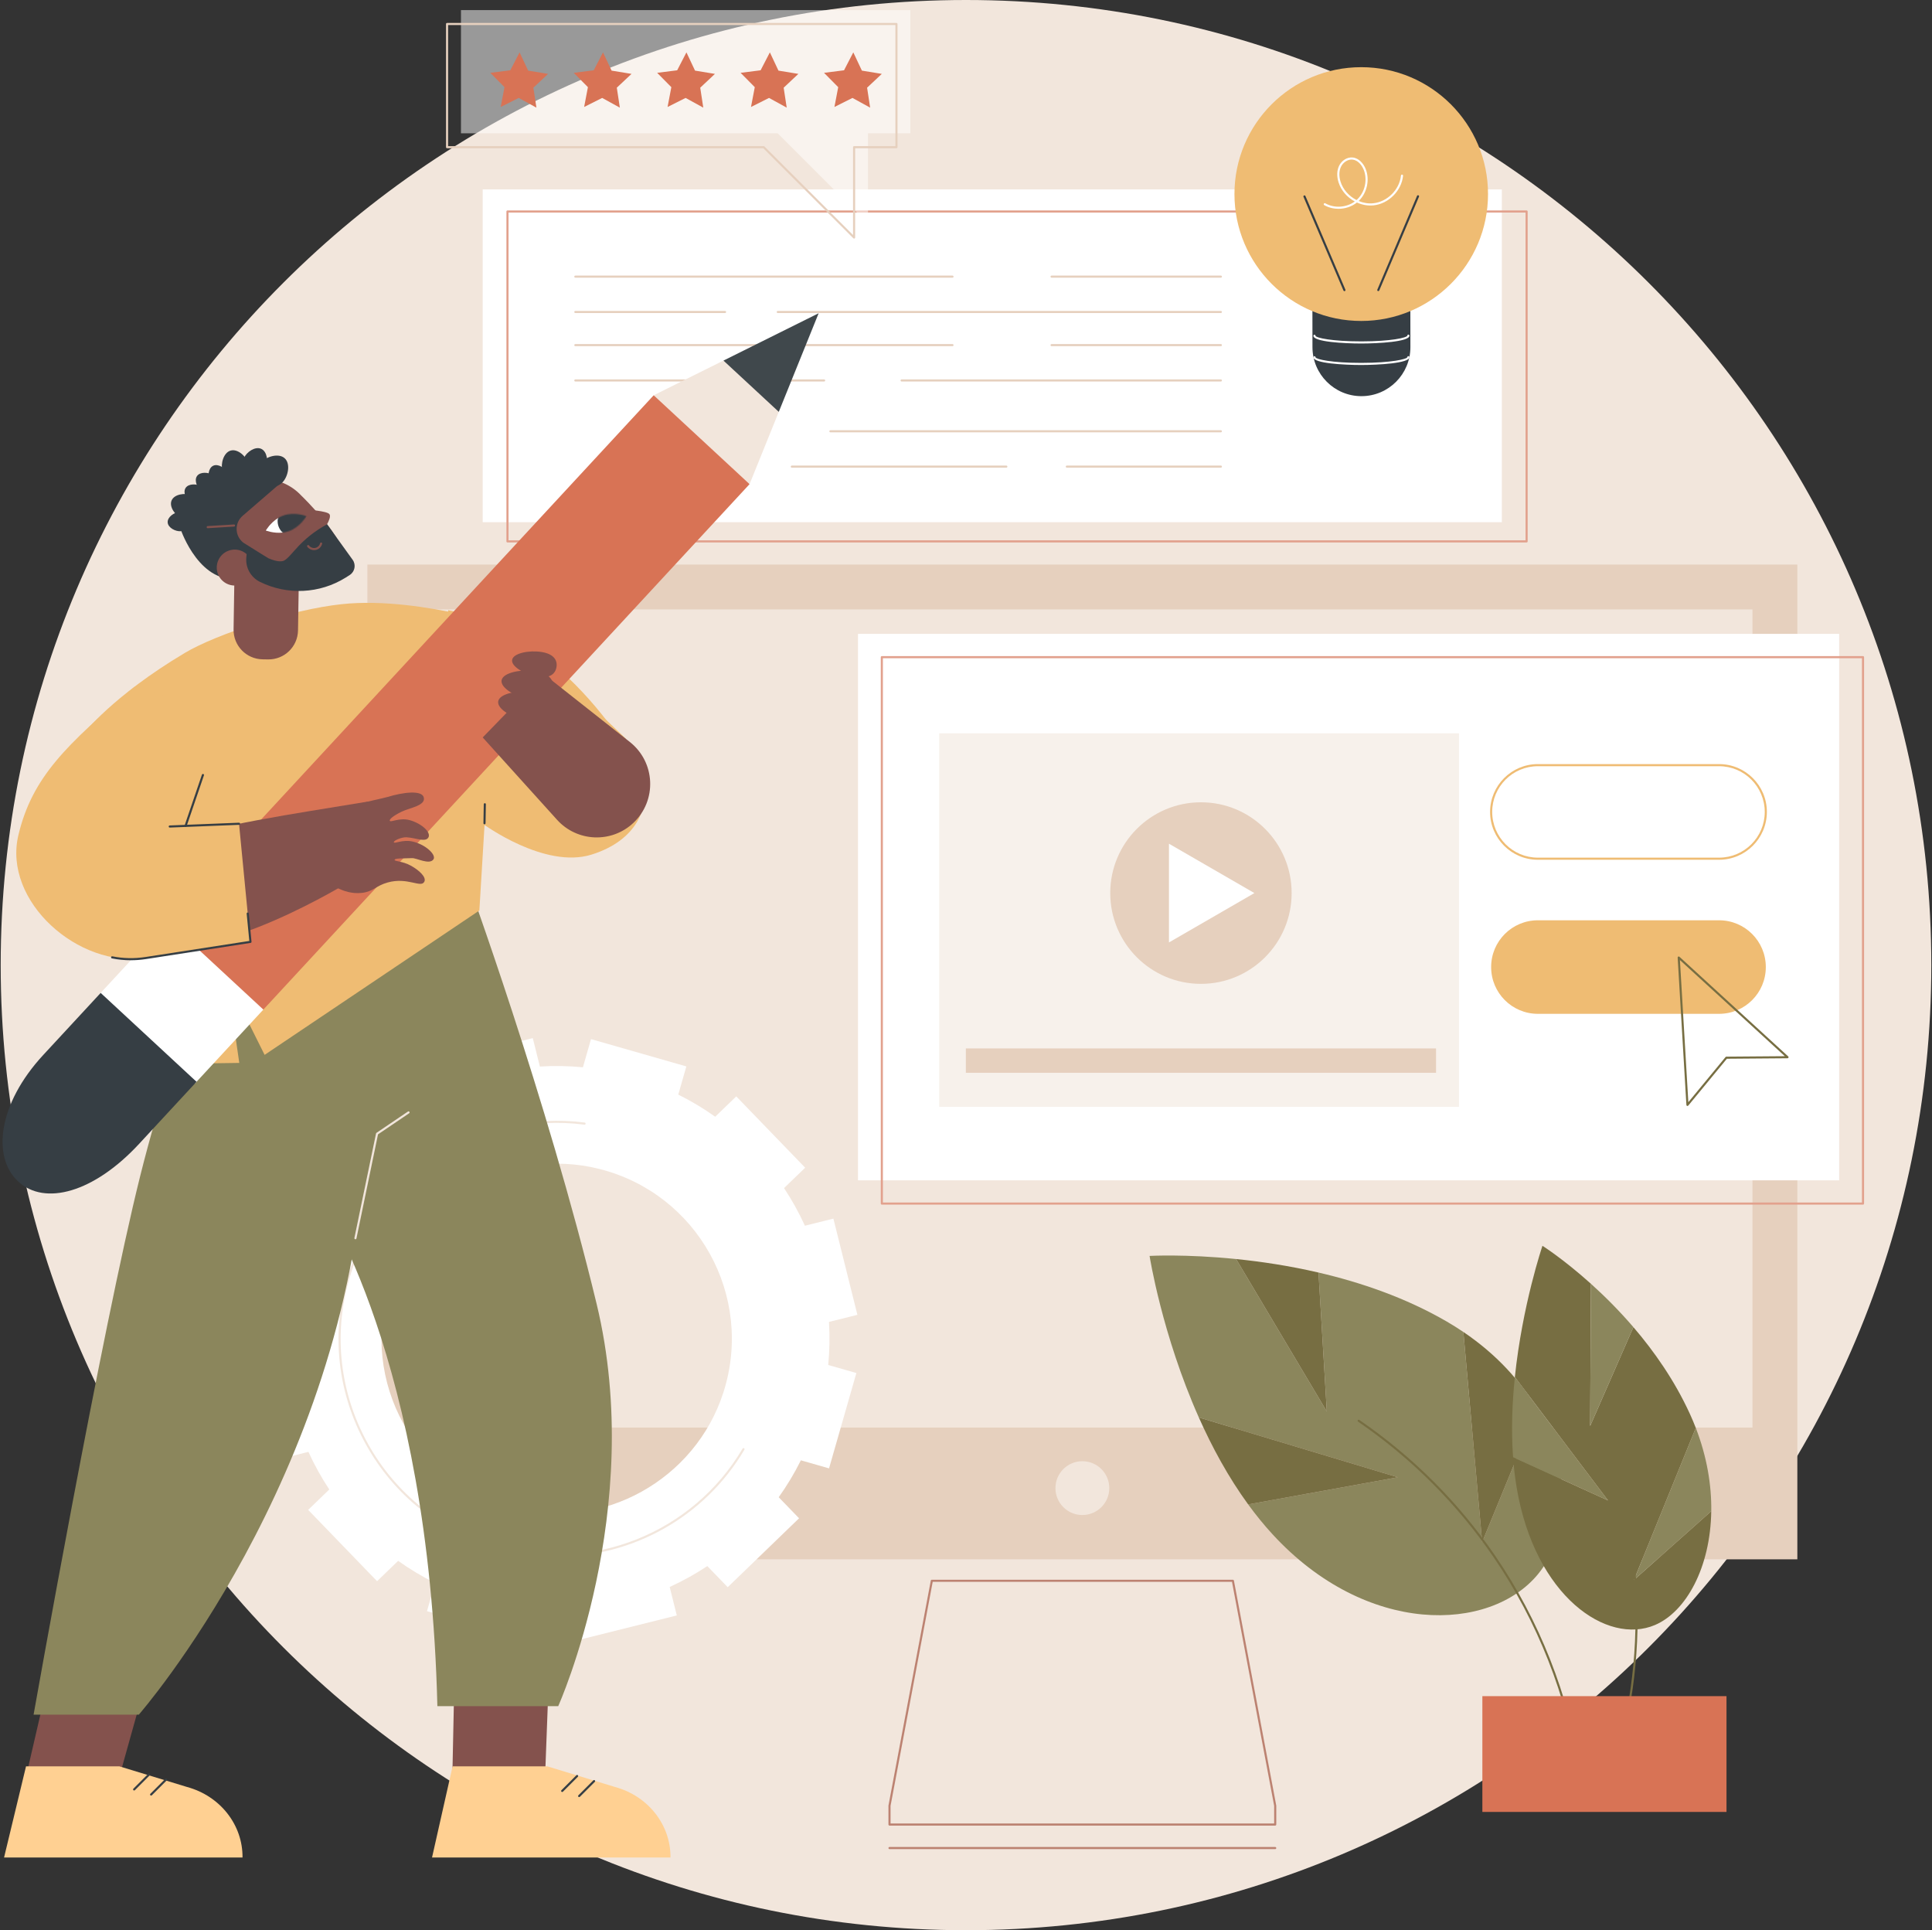 <svg width="1832" height="1830" viewBox="0 0 1832 1830" fill="none" xmlns="http://www.w3.org/2000/svg">
<rect x="0" y="0" width="1832" height="1830" fill="#333333" stroke="none"/>
<path d="M916 1830C1421.53 1830 1831.34 1420.34 1831.34 915C1831.34 409.659 1421.53 0 916 0C410.471 0 0.659 409.659 0.659 915C0.659 1420.34 410.471 1830 916 1830Z" fill="#F2E6DC"/>
<path d="M348.361 1478.36L1704.31 1478.36L1704.31 535.262L348.361 535.262L348.361 1478.36Z" fill="#E6D0BE"/>
<path d="M1661.76 1353.45L1661.76 577.788L390.903 577.788L390.903 1353.45L1661.76 1353.45Z" fill="#F2E6DC"/>
<path d="M1026.41 1436.37C1040.5 1436.34 1051.9 1424.88 1051.87 1410.79C1051.83 1396.7 1040.37 1385.31 1026.28 1385.35C1012.18 1385.38 1000.78 1396.84 1000.82 1410.93C1000.85 1425.02 1012.31 1436.41 1026.41 1436.37Z" fill="#F2E6DC"/>
<path d="M1209.21 1730.81H843.458C842.905 1730.81 842.458 1730.37 842.458 1729.81V1711.98C842.458 1711.92 842.464 1711.86 842.476 1711.8L882.62 1498.54C882.709 1498.07 883.122 1497.73 883.602 1497.73H1169.06C1169.54 1497.73 1169.96 1498.07 1170.05 1498.54L1210.19 1711.8C1210.2 1711.86 1210.21 1711.92 1210.21 1711.98V1729.81C1210.21 1730.37 1209.76 1730.81 1209.21 1730.81ZM844.458 1728.81H1208.21V1712.07L1168.23 1499.72H884.43L844.457 1712.07L844.458 1728.81Z" fill="#BC8271"/>
<path d="M1209.21 1753.11H843.458C842.905 1753.11 842.458 1752.66 842.458 1752.11C842.458 1751.56 842.905 1751.11 843.458 1751.11H1209.21C1209.76 1751.11 1210.21 1751.56 1210.21 1752.11C1210.21 1752.66 1209.76 1753.11 1209.21 1753.11Z" fill="#BC8271"/>
<path d="M812.055 1301.75L785.34 1294.1C786.681 1280.4 786.9 1266.76 786.069 1253.3L813.016 1246.57L790.257 1155.35L763.249 1162.09C757.599 1149.7 750.984 1137.77 743.466 1126.42L763.488 1107.08L698.149 1039.47L678.172 1058.76C667.188 1050.93 655.502 1043.89 643.165 1037.77L650.824 1011.06L560.411 985.175L552.752 1011.88C539.043 1010.55 525.401 1010.33 511.929 1011.17L505.209 984.231L413.949 1007.01L420.684 1034C408.291 1039.66 396.358 1046.27 385 1053.79L365.663 1033.78L298.008 1099.12L317.302 1119.08C309.46 1130.07 302.417 1141.75 296.292 1154.08L269.577 1146.44H269.576L243.656 1236.82L270.371 1244.47C269.03 1258.18 268.811 1271.82 269.642 1285.28L242.695 1292.01L265.453 1383.23L292.461 1376.49C298.111 1388.88 304.726 1400.81 312.243 1412.16L292.221 1431.49L357.561 1499.11L377.538 1479.81C388.522 1487.65 400.208 1494.69 412.545 1500.81L404.886 1527.52L495.299 1553.4L502.958 1526.69C516.666 1528.03 530.309 1528.25 543.78 1527.41L550.5 1554.35L641.76 1531.57L635.025 1504.57C647.418 1498.92 659.351 1492.31 670.709 1484.79L690.046 1504.8L757.7 1439.46L738.407 1419.5C746.249 1408.51 753.291 1396.83 759.417 1384.49L786.132 1392.14L812.055 1301.75ZM685.931 1320.2C659.297 1403.01 571.693 1451.58 487.333 1430.32C394.18 1406.83 340.368 1309.82 369.778 1218.38C396.412 1135.57 484.016 1086.99 568.376 1108.26C661.531 1131.74 715.342 1228.76 685.931 1320.2Z" fill="white"/>
<path d="M527.866 1475.99C508.934 1475.99 489.779 1473.39 470.878 1467.98C417.793 1452.78 373.812 1417.82 347.036 1369.55C320.26 1321.27 313.895 1265.46 329.115 1212.38C342.842 1164.52 373.371 1123.22 415.078 1096.09C456.37 1069.24 505.862 1057.95 554.435 1064.29C554.982 1064.36 555.369 1064.86 555.296 1065.41C555.225 1065.96 554.728 1066.35 554.175 1066.27C454.676 1053.28 358.739 1116.33 331.036 1212.93C315.965 1265.49 322.268 1320.77 348.784 1368.58C375.301 1416.38 418.856 1451 471.427 1466.05C561.101 1491.73 656.799 1453.63 704.151 1373.42C704.432 1372.94 705.046 1372.78 705.521 1373.06C705.997 1373.34 706.154 1373.96 705.874 1374.43C668.041 1438.53 599.63 1475.99 527.866 1475.99Z" fill="#F2E6DC"/>
<path d="M1183.57 1426.32L1325.43 1400.58L1136.78 1343.86C1101.72 1265.1 1090.08 1190.72 1090.08 1190.72C1090.08 1190.72 1123.78 1188.79 1172.13 1193.67L1258.15 1338.23L1250.26 1206.48C1290.27 1215.78 1332.87 1230.3 1371.86 1252.92C1377.34 1256.1 1382.6 1259.41 1387.64 1262.82L1405.45 1462.06L1457.31 1335.82C1490.7 1393.34 1488.24 1456 1458.5 1492.31C1412.87 1548 1295.61 1551.39 1206.64 1454.6C1198.42 1445.66 1190.75 1436.18 1183.57 1426.32Z" fill="#8B865C"/>
<path d="M1172.13 1193.67C1195.47 1196.03 1222.22 1199.97 1250.26 1206.48L1258.14 1338.23L1172.13 1193.67Z" fill="#776E42"/>
<path d="M1387.64 1262.81C1419.01 1284.02 1441.95 1309.37 1457.31 1335.82L1405.45 1462.06L1387.64 1262.81Z" fill="#776E42"/>
<path d="M1183.57 1426.32C1164.66 1400.37 1149.24 1371.84 1136.78 1343.86L1325.43 1400.58L1183.57 1426.32Z" fill="#776E42"/>
<path d="M1498.1 1682.27C1497.62 1682.27 1497.19 1681.92 1497.11 1681.42C1485.81 1607.92 1457.81 1536.93 1416.15 1476.14C1381.65 1425.78 1338.47 1382.62 1287.8 1347.83C1287.35 1347.52 1287.23 1346.9 1287.54 1346.44C1287.86 1345.99 1288.48 1345.87 1288.94 1346.19C1339.8 1381.11 1383.16 1424.45 1417.8 1475.01C1459.63 1536.05 1487.74 1607.32 1499.09 1681.12C1499.17 1681.67 1498.8 1682.18 1498.25 1682.26C1498.2 1682.27 1498.15 1682.27 1498.1 1682.27Z" fill="#776E42"/>
<path d="M1434.75 1381.54L1524.83 1422.59L1436.45 1305.57C1443.59 1237 1462.62 1181.12 1462.62 1181.12C1462.62 1181.12 1482.58 1193.75 1508.57 1217.12L1507.86 1351.94L1548.86 1258.25C1568.54 1281.19 1587.91 1308.79 1602.41 1340.46C1604.45 1344.91 1606.32 1349.36 1608.03 1353.78L1549.4 1497.91L1622.68 1432.73C1621.93 1486.03 1598.88 1528.03 1569.31 1540.64C1523.96 1559.98 1455.67 1513.76 1438.18 1410.49C1436.57 1400.96 1435.45 1391.27 1434.75 1381.54Z" fill="#776E42"/>
<path d="M1508.57 1217.12C1521.11 1228.4 1535.06 1242.18 1548.86 1258.25L1507.86 1351.94L1508.57 1217.12Z" fill="#8B865C"/>
<path d="M1608.03 1353.78C1618.66 1381.32 1623.03 1408.22 1622.69 1432.73L1549.4 1497.91L1608.03 1353.78Z" fill="#8B865C"/>
<path d="M1434.75 1381.54C1432.89 1355.9 1433.92 1329.93 1436.45 1305.57L1524.83 1422.59L1434.75 1381.54Z" fill="#8B865C"/>
<path d="M1526.7 1687.73C1526.6 1687.73 1526.49 1687.71 1526.38 1687.68C1525.86 1687.5 1525.58 1686.93 1525.76 1686.4C1544.68 1631.28 1553.17 1570.98 1550.33 1512.01C1547.98 1463.17 1538.17 1415.67 1521.19 1370.83C1521 1370.32 1521.25 1369.74 1521.77 1369.55C1522.29 1369.35 1522.87 1369.61 1523.06 1370.13C1540.12 1415.16 1549.96 1462.86 1552.33 1511.91C1555.18 1571.13 1546.65 1631.69 1527.65 1687.06C1527.51 1687.47 1527.12 1687.73 1526.7 1687.73Z" fill="#776E42"/>
<path d="M1405.64 1717.86H1637.14V1608.09H1405.64V1717.86Z" fill="#D87355"/>
<path d="M1424.1 179.581H457.715V495.091H1424.1V179.581Z" fill="white"/>
<path d="M1447.59 514.294H481.202C480.65 514.294 480.202 513.846 480.202 513.294V200.524C480.202 199.972 480.65 199.524 481.202 199.524H1447.59C1448.14 199.524 1448.59 199.972 1448.59 200.524V513.294C1448.59 513.847 1448.14 514.294 1447.59 514.294ZM482.202 512.294H1446.59V201.524H482.202V512.294Z" fill="#E2A18D"/>
<path d="M1157.68 263.282H997.149C996.596 263.282 996.149 262.834 996.149 262.282C996.149 261.73 996.596 261.282 997.149 261.282H1157.68C1158.24 261.282 1158.68 261.73 1158.68 262.282C1158.68 262.834 1158.24 263.282 1157.68 263.282Z" fill="#E6D0BE"/>
<path d="M903.198 263.282H545.558C545.005 263.282 544.558 262.834 544.558 262.282C544.558 261.73 545.005 261.282 545.558 261.282H903.199C903.752 261.282 904.199 261.73 904.199 262.282C904.199 262.834 903.751 263.282 903.198 263.282Z" fill="#E6D0BE"/>
<path d="M1157.68 296.792H737.499C736.946 296.792 736.499 296.344 736.499 295.792C736.499 295.24 736.946 294.792 737.499 294.792H1157.68C1158.24 294.792 1158.68 295.24 1158.68 295.792C1158.68 296.345 1158.24 296.792 1157.68 296.792Z" fill="#E6D0BE"/>
<path d="M687.526 296.792H545.558C545.005 296.792 544.558 296.344 544.558 295.792C544.558 295.24 545.005 294.792 545.558 294.792H687.527C688.08 294.792 688.527 295.24 688.527 295.792C688.526 296.345 688.079 296.792 687.526 296.792Z" fill="#E6D0BE"/>
<path d="M1157.68 328.208H997.149C996.596 328.208 996.149 327.76 996.149 327.208C996.149 326.656 996.596 326.208 997.149 326.208H1157.68C1158.24 326.208 1158.68 326.656 1158.68 327.208C1158.68 327.76 1158.24 328.208 1157.68 328.208Z" fill="#E6D0BE"/>
<path d="M903.198 328.208H545.558C545.005 328.208 544.558 327.76 544.558 327.208C544.558 326.656 545.005 326.208 545.558 326.208H903.199C903.752 326.208 904.199 326.656 904.199 327.208C904.198 327.76 903.751 328.208 903.198 328.208Z" fill="#E6D0BE"/>
<path d="M1157.68 361.718H854.938C854.385 361.718 853.938 361.27 853.938 360.718C853.938 360.166 854.385 359.718 854.938 359.718H1157.68C1158.24 359.718 1158.68 360.166 1158.68 360.718C1158.68 361.27 1158.24 361.718 1157.68 361.718Z" fill="#E6D0BE"/>
<path d="M781.478 361.718H545.558C545.005 361.718 544.558 361.27 544.558 360.718C544.558 360.166 545.005 359.718 545.558 359.718H781.478C782.031 359.718 782.478 360.166 782.478 360.718C782.478 361.27 782.03 361.718 781.478 361.718Z" fill="#E6D0BE"/>
<path d="M1157.68 409.889H787.424C786.871 409.889 786.424 409.441 786.424 408.889C786.424 408.337 786.871 407.889 787.424 407.889H1157.68C1158.24 407.889 1158.68 408.337 1158.68 408.889C1158.68 409.441 1158.24 409.889 1157.68 409.889Z" fill="#E6D0BE"/>
<path d="M1157.68 443.398H1011.62C1011.07 443.398 1010.62 442.95 1010.62 442.398C1010.62 441.846 1011.07 441.398 1011.62 441.398H1157.68C1158.24 441.398 1158.68 441.846 1158.68 442.398C1158.68 442.951 1158.24 443.398 1157.68 443.398Z" fill="#E6D0BE"/>
<path d="M954.26 443.398H750.836C750.283 443.398 749.836 442.95 749.836 442.398C749.836 441.846 750.283 441.398 750.836 441.398H954.26C954.813 441.398 955.26 441.846 955.26 442.398C955.26 442.951 954.813 443.398 954.26 443.398Z" fill="#E6D0BE"/>
<path d="M1244.47 282.72L1244.53 329.187C1244.57 354.851 1265.38 375.628 1291.03 375.595C1316.67 375.562 1337.43 354.73 1337.4 329.067L1337.34 282.599L1244.47 282.72Z" fill="#363E44"/>
<path d="M1290.78 304.302C1357.17 304.302 1411 250.439 1411 183.995C1411 117.551 1357.17 63.688 1290.78 63.688C1224.38 63.688 1170.56 117.551 1170.56 183.995C1170.56 250.439 1224.38 304.302 1290.78 304.302Z" fill="#EFBC73"/>
<path d="M1290.67 346.041C1274.85 346.041 1245.46 344.522 1245.45 338.735C1245.45 338.183 1245.9 337.734 1246.45 337.733C1247 337.733 1247.45 338.18 1247.45 338.731C1247.91 340.639 1262.7 344.04 1290.54 344.041C1290.69 344.041 1290.84 344.041 1290.99 344.041C1319.12 344.004 1334.05 340.538 1334.51 338.607C1334.51 338.055 1334.95 337.612 1335.5 337.611C1335.51 337.611 1335.51 337.611 1335.51 337.611C1336.06 337.611 1336.5 338.063 1336.51 338.615C1336.51 344.441 1306.73 346.019 1290.99 346.04C1290.89 346.041 1290.78 346.041 1290.67 346.041Z" fill="white"/>
<path d="M1290.65 325.671C1274.82 325.671 1245.43 324.152 1245.43 318.365C1245.43 317.813 1245.87 317.365 1246.43 317.364C1246.98 317.364 1247.43 317.811 1247.43 318.363C1247.88 320.281 1262.83 323.671 1290.96 323.672C1319.1 323.636 1334.03 320.169 1334.48 318.239C1334.48 317.686 1334.93 317.244 1335.48 317.243C1335.48 317.243 1335.48 317.243 1335.48 317.243C1336.03 317.243 1336.48 317.695 1336.48 318.247C1336.49 324.073 1306.71 325.651 1290.96 325.671C1290.86 325.671 1290.75 325.671 1290.65 325.671Z" fill="white"/>
<path d="M1274.84 276.042C1274.45 276.042 1274.08 275.814 1273.92 275.434L1236.03 186.637C1235.81 186.129 1236.05 185.541 1236.55 185.324C1237.06 185.108 1237.65 185.342 1237.87 185.851L1275.76 274.648C1275.98 275.156 1275.74 275.744 1275.23 275.961C1275.11 276.017 1274.97 276.042 1274.84 276.042Z" fill="#363E44"/>
<path d="M1306.95 276C1306.82 276 1306.69 275.974 1306.56 275.92C1306.05 275.704 1305.82 275.117 1306.03 274.609L1343.7 185.714C1343.91 185.204 1344.5 184.97 1345.01 185.183C1345.52 185.399 1345.75 185.986 1345.54 186.494L1307.87 275.388C1307.71 275.771 1307.34 276 1306.95 276Z" fill="#363E44"/>
<path d="M1269.18 197.961C1264.49 197.961 1259.8 196.827 1255.71 194.498C1255.24 194.225 1255.07 193.614 1255.34 193.134C1255.61 192.653 1256.22 192.486 1256.7 192.759C1265.3 197.656 1276.74 196.858 1284.68 191.016C1277.5 187.16 1271.71 180.676 1269.26 172.854C1267.5 167.239 1267.65 161.751 1269.68 157.4C1272.14 152.131 1277.47 148.808 1282.66 149.321C1288.69 149.916 1292.93 155.204 1294.89 159.954C1299.11 170.216 1296.35 182.92 1288.33 190.559C1292.68 192.381 1297.44 193.197 1302.17 192.716C1315.54 191.362 1327.08 179.827 1328.45 166.454C1328.51 165.905 1329.01 165.505 1329.55 165.561C1330.1 165.617 1330.5 166.108 1330.44 166.658C1328.98 180.94 1316.65 193.26 1302.37 194.706C1296.99 195.25 1291.57 194.226 1286.68 192.003C1281.76 195.929 1275.46 197.961 1269.18 197.961ZM1281.63 151.272C1277.6 151.272 1273.43 154.092 1271.49 158.247C1269.67 162.144 1269.56 167.12 1271.17 172.256C1273.55 179.852 1279.3 186.101 1286.36 189.654C1294.25 182.639 1297.06 170.485 1293.04 160.717C1291.3 156.503 1287.61 151.82 1282.47 151.312C1282.19 151.286 1281.91 151.272 1281.63 151.272Z" fill="white"/>
<path d="M107.971 1703.12L20.653 1701.81L46.67 1589.27L135.652 1604.09L107.971 1703.12Z" fill="#84524D"/>
<path d="M229.968 1761.07H3.854L24.674 1674.66H113.257L177.314 1694.19C208.708 1702.69 230.257 1730.06 229.968 1761.07Z" fill="#FFD092"/>
<path d="M127.206 1697.53C126.95 1697.53 126.694 1697.43 126.499 1697.24C126.108 1696.85 126.108 1696.21 126.499 1695.82L140.653 1681.67C141.044 1681.28 141.676 1681.28 142.067 1681.67C142.458 1682.06 142.458 1682.7 142.067 1683.09L127.913 1697.24C127.718 1697.43 127.462 1697.53 127.206 1697.53Z" fill="#363E44"/>
<path d="M143.298 1702.35C143.042 1702.35 142.786 1702.26 142.591 1702.06C142.2 1701.67 142.2 1701.04 142.591 1700.65L156.746 1686.5C157.137 1686.11 157.769 1686.11 158.16 1686.5C158.551 1686.89 158.551 1687.52 158.16 1687.91L144.005 1702.06C143.809 1702.26 143.554 1702.35 143.298 1702.35Z" fill="#363E44"/>
<path d="M515.534 1719.96L428.217 1718.65L430.914 1589.27L519.896 1604.09L515.534 1719.96Z" fill="#84524D"/>
<path d="M635.783 1761.07H409.67L429.142 1674.66H519.073L583.13 1694.19C614.523 1702.69 636.073 1730.06 635.783 1761.07Z" fill="#FFD092"/>
<path d="M533.083 1698.96C532.827 1698.96 532.571 1698.86 532.376 1698.67C531.985 1698.28 531.985 1697.65 532.376 1697.26L546.531 1683.11C546.922 1682.71 547.554 1682.71 547.945 1683.11C548.336 1683.5 548.336 1684.13 547.945 1684.52L533.79 1698.67C533.595 1698.87 533.339 1698.96 533.083 1698.96Z" fill="#363E44"/>
<path d="M549.176 1703.79C548.92 1703.79 548.664 1703.69 548.469 1703.5C548.078 1703.1 548.078 1702.47 548.469 1702.08L562.624 1687.93C563.015 1687.54 563.647 1687.54 564.038 1687.93C564.429 1688.32 564.429 1688.96 564.038 1689.35L549.883 1703.5C549.688 1703.69 549.432 1703.79 549.176 1703.79Z" fill="#363E44"/>
<path d="M223.288 849.373C223.288 849.373 169.359 969.32 132.957 1114.87C96.555 1260.43 31.84 1625.66 31.84 1625.66H131.608C131.608 1625.66 328.448 1400.59 345.975 1091.96L406.645 848.024L223.288 849.373Z" fill="#8B865C"/>
<path d="M304.181 1137.78C304.181 1137.78 406.646 1286.03 414.735 1617.57H529.334C529.334 1617.57 612.924 1431.59 565.736 1236.17C518.548 1040.75 441.7 830.505 441.7 830.505H319.011L304.181 1137.78Z" fill="#8B865C"/>
<path d="M337.032 1174.92C336.965 1174.92 336.896 1174.92 336.828 1174.9C336.288 1174.79 335.94 1174.26 336.052 1173.72L356.569 1074.66C356.622 1074.4 356.772 1074.18 356.988 1074.03L386.84 1053.83C387.3 1053.52 387.92 1053.65 388.229 1054.1C388.539 1054.56 388.419 1055.18 387.961 1055.49L358.444 1075.46L338.01 1174.13C337.913 1174.6 337.496 1174.92 337.032 1174.92Z" fill="#F2E6DC"/>
<path d="M435.905 582.09C408.392 576.208 364.042 568.485 323.744 572.828C276.774 577.89 205.755 600.827 175.13 619.097C106.665 659.94 79.495 695.286 79.495 695.286L183.317 718.628L134.615 860.216C117.716 909.346 125.006 965.31 153.497 1008.76L226.898 1007.73L215.533 929.181L250.924 1000.11L454.556 863.233L462.185 737.25L593.741 700.665C593.741 700.665 484.173 592.409 435.905 582.09Z" fill="#EFBC73"/>
<path d="M458.226 781.271C458.226 781.271 516.395 824.111 560.834 810.258C605.273 796.405 613.967 764.53 611.24 745.227C608.513 725.924 536.187 601.545 425.024 578.522C425.024 578.522 414.542 719.996 458.226 781.271Z" fill="#EFBC73"/>
<path d="M459.419 781.498C459.413 781.498 459.408 781.498 459.402 781.498C458.849 781.489 458.41 781.033 458.419 780.481L458.723 762.479C458.734 761.927 459.239 761.489 459.74 761.496C460.293 761.505 460.732 761.961 460.723 762.513L460.419 780.515C460.409 781.061 459.964 781.498 459.419 781.498Z" fill="#363E44"/>
<path d="M185.017 1027.07L249.719 957.165L227.339 872.279L158.816 872.911L94.114 942.822L128.66 1015.15L185.017 1027.07Z" fill="white"/>
<path d="M710.757 459.013L249.718 957.165L158.815 872.911L619.854 374.76L680.787 400.159L710.757 459.013Z" fill="#D87355"/>
<path d="M41.017 1000.19C-1.857 1046.52 -7.836 1096.9 17.267 1120.16C42.369 1143.43 89.046 1130.77 131.92 1084.45L186.362 1025.62L95.459 941.368L41.017 1000.19Z" fill="#363E44"/>
<path d="M619.854 374.76L710.758 459.013L738.473 390.474L729.322 355.988L686.021 341.86L619.854 374.76Z" fill="#F2E6DC"/>
<path d="M686.021 341.86L738.473 390.474L776.277 296.983L686.021 341.86Z" fill="#40484C"/>
<path d="M367.366 755.621C357.208 758.698 312.946 764.739 306.006 784.35C299.017 804.101 306.976 825.771 320.082 842.027C320.166 842.038 320.26 842.051 320.343 842.063C325.535 844.618 333.699 847.645 343.237 846.52C354.11 845.238 356.354 839.789 367.625 836.653C386.65 831.36 399.16 842.175 402.366 835.961C404.567 831.696 397.552 825.078 389.572 820.711C381.38 816.227 374.175 816.78 374.178 815.249C374.182 813.569 381.569 813.953 390.803 813.588C395.093 813.419 407.126 820.195 410.99 814.806C414.071 810.51 403.343 800.332 390.68 797.727C381.722 795.885 373.923 800.176 373.429 798.584C373.058 797.39 377.768 794.946 382.45 794.045C390.175 792.556 402.56 799.357 406.021 794.328C409.411 789.401 399.885 780.677 388.393 777.545C378.704 774.904 370.235 780.103 369.609 778.128C369.169 776.739 372.48 773.627 381.03 769.448C388.167 765.961 404.277 763.763 401.773 755.779C399.668 749.066 382.698 750.975 367.366 755.621Z" fill="#84524D"/>
<path d="M149.958 800.393C127.616 807.452 112.074 828.198 112.592 851.511C112.931 866.796 120.224 882.656 143.996 892.466C201.876 916.353 333.041 834.907 333.041 834.907L349.196 759.905C273.695 772.424 211.454 780.964 149.958 800.393Z" fill="#84524D"/>
<path d="M226.659 780.998L237.499 892.949L138.212 908.297C74.45 918.153 2.505 854.538 17.432 791.792C30.494 736.887 62.777 706.147 127.631 651.068L212.383 676.253L175.983 783.011L226.659 780.998Z" fill="#EFBC73"/>
<path d="M175.983 784.012C175.876 784.012 175.767 783.994 175.661 783.958C175.138 783.78 174.857 783.212 175.036 782.689L191.484 734.45C191.662 733.927 192.234 733.648 192.753 733.826C193.276 734.004 193.556 734.572 193.377 735.095L176.93 783.334C176.788 783.75 176.399 784.012 175.983 784.012Z" fill="#363E44"/>
<path d="M123.98 910.399C117.962 910.399 111.991 909.81 106.114 908.633C105.572 908.525 105.221 907.998 105.33 907.456C105.438 906.914 105.964 906.563 106.507 906.672C116.82 908.737 127.435 908.952 138.059 907.309L236.413 892.105L233.907 866.226C233.853 865.677 234.256 865.188 234.805 865.135C235.362 865.082 235.843 865.484 235.897 866.034L238.495 892.853C238.547 893.38 238.177 893.856 237.652 893.937L138.364 909.285C133.56 910.028 128.755 910.399 123.98 910.399Z" fill="#363E44"/>
<path d="M160.965 784.609C160.431 784.609 159.988 784.187 159.967 783.649C159.945 783.097 160.374 782.632 160.926 782.61L226.619 779.999C227.183 779.981 227.637 780.406 227.658 780.958C227.681 781.51 227.251 781.975 226.699 781.997L161.006 784.608C160.992 784.608 160.978 784.609 160.965 784.609Z" fill="#363E44"/>
<path d="M457.715 699.16L528.208 777.219C547.288 798.346 580.027 799.629 600.702 780.059C623.142 758.818 621.514 722.621 597.258 703.479L515.866 639.247L457.715 699.16Z" fill="#84524D"/>
<path d="M503.73 679.044C515.346 680.919 518.889 686.867 517.845 693.331C516.801 699.795 511.565 704.326 499.949 702.452C488.333 700.577 474.735 693.006 475.779 686.542C476.823 680.078 492.114 677.169 503.73 679.044Z" fill="#84524D"/>
<path d="M504.796 656.281C518.259 658.454 522.366 665.348 521.156 672.84C519.946 680.332 513.878 685.584 500.414 683.411C486.951 681.238 471.191 672.463 472.401 664.971C473.611 657.479 491.332 654.108 504.796 656.281Z" fill="#84524D"/>
<path d="M509.785 641.555C521.401 643.43 526.637 638.898 527.681 632.434C528.725 625.97 525.182 620.022 513.566 618.147C501.95 616.272 486.66 619.181 485.615 625.645C484.57 632.109 498.168 639.68 509.785 641.555Z" fill="#84524D"/>
<path d="M503.629 663.496C517.092 665.669 523.161 660.417 524.371 652.925C525.581 645.433 521.474 638.539 508.011 636.366C494.548 634.193 476.826 637.564 475.616 645.056C474.406 652.548 490.166 661.323 503.629 663.496Z" fill="#84524D"/>
<path d="M254.191 625.185L248.99 625.102C233.551 624.855 221.235 612.14 221.482 596.701L223.052 498.513C223.299 483.074 236.014 470.759 251.453 471.006L256.654 471.089C272.093 471.336 284.409 484.051 284.162 499.49L282.592 597.678C282.345 613.116 269.629 625.432 254.191 625.185Z" fill="#84524D"/>
<path d="M325.97 531.627C322.085 550.626 267.03 553.304 267.03 553.304L213.433 537.251C194.798 517.32 195.854 486.063 215.792 467.434C235.73 448.806 267 449.862 285.635 469.793C285.635 469.793 329.927 512.276 325.97 531.627Z" fill="#84524D"/>
<path d="M290.358 483.159C290.358 483.159 310.399 484.303 312.478 487.606C314.96 491.549 305.586 504.126 305.586 504.126C305.586 504.126 290.651 482.933 290.358 483.159Z" fill="#84524D"/>
<path d="M252.058 502.99C252.058 502.99 256.133 495.866 263.528 491.253C265.101 490.272 269.989 504.708 268.051 504.927C259.529 505.89 252.058 502.99 252.058 502.99Z" fill="white"/>
<mask id="mask0_25_825" style="mask-type:luminance" maskUnits="userSpaceOnUse" x="252" y="487" width="39" height="19">
<path d="M252.058 502.99C252.058 502.99 258.052 492.512 268.691 488.744C279.33 484.976 290.587 489.345 290.587 489.345C290.587 489.345 284.593 499.823 273.954 503.591C263.314 507.359 252.058 502.99 252.058 502.99Z" fill="white"/>
</mask>
<g mask="url(#mask0_25_825)">
<path d="M263.639 490.735C265.478 482.796 273.407 477.849 281.349 479.687C289.291 481.525 294.239 489.451 292.4 497.391C290.561 505.33 282.632 510.276 274.69 508.439C266.748 506.601 261.8 498.674 263.639 490.735Z" fill="#363E44"/>
</g>
<path d="M171.504 502.354C171.504 502.354 189.945 556.578 229.292 548.005L231.428 535.906L254.212 529.153L230.73 514.49C222.529 508.113 222.213 495.831 230.074 489.042L264.393 459.403L247.464 441.996C212.599 448.355 185.921 466.517 171.504 502.354Z" fill="#363E44"/>
<path d="M204.481 463.693C201.494 467.951 195.62 468.983 191.36 465.998C187.1 463.013 183.839 455.578 186.825 451.32C189.812 447.062 197.916 447.593 202.175 450.578C206.435 453.563 207.467 459.435 204.481 463.693Z" fill="#363E44"/>
<path d="M211.52 460.975C206.84 463.246 201.204 461.294 198.932 456.616C196.66 451.938 197.423 443.855 202.104 441.584C206.784 439.313 213.609 443.713 215.881 448.392C218.152 453.07 216.2 458.704 211.52 460.975Z" fill="#363E44"/>
<path d="M226.699 455.288C219.916 457.213 212.856 453.277 210.93 446.497C209.004 439.717 211.933 429.11 218.716 427.185C225.499 425.26 233.567 432.744 235.493 439.525C237.419 446.306 233.482 453.363 226.699 455.288Z" fill="#363E44"/>
<path d="M194.05 474.399C191.202 478.751 185.364 479.972 181.01 477.126C176.656 474.28 173.156 466.954 176.004 462.601C178.852 458.249 186.968 458.518 191.323 461.364C195.676 464.211 196.898 470.047 194.05 474.399Z" fill="#363E44"/>
<path d="M237.033 449.251C231.304 446.689 228.737 439.97 231.3 434.243C233.863 428.516 241.926 422.953 247.655 425.516C253.384 428.078 254.609 437.795 252.046 443.522C249.484 449.247 242.762 451.813 237.033 449.251Z" fill="#363E44"/>
<path d="M187.497 484.858C185.007 490.84 178.137 493.672 172.152 491.182C166.168 488.693 160.203 480.522 162.693 474.54C165.183 468.558 175.185 467.029 181.17 469.519C187.155 472.009 189.987 478.876 187.497 484.858Z" fill="#363E44"/>
<path d="M179.917 493.927C180.244 498.974 176.417 503.331 171.368 503.658C166.319 503.985 159.319 500.331 158.991 495.284C158.664 490.237 165.133 485.709 170.182 485.382C175.231 485.054 179.589 488.88 179.917 493.927Z" fill="#363E44"/>
<path d="M248.59 457.901C242.939 452.745 242.54 443.985 247.698 438.337C252.856 432.689 264.319 429.333 269.969 434.49C275.62 439.646 273.319 451.362 268.161 457.011C263.003 462.659 254.241 463.058 248.59 457.901Z" fill="#363E44"/>
<path d="M206.565 543.938C209.789 552.778 219.572 557.332 228.416 554.109C237.26 550.886 241.816 541.107 238.591 532.267C235.367 523.427 225.584 518.873 216.741 522.095C207.896 525.319 203.341 535.098 206.565 543.938Z" fill="#84524D"/>
<path d="M310.128 497.045L334.373 530.705C337.749 535.391 336.53 541.934 331.703 545.106C330.489 545.904 329.166 546.753 327.746 547.637C303.181 562.933 272.447 564.468 246.495 551.664C237.801 547.375 232.659 538.165 233.57 528.517L233.87 525.337L242.83 523.173C242.83 523.173 262.443 535.687 269.811 531.252C277.179 526.817 284.178 511.281 310.128 497.045Z" fill="#363E44"/>
<path d="M297.807 521.583C295.309 521.583 292.885 520.387 291.376 518.333C291.049 517.888 291.144 517.262 291.59 516.935C292.034 516.606 292.66 516.703 292.987 517.148C294.322 518.964 296.607 519.885 298.813 519.494C301.1 519.087 302.949 517.358 303.523 515.089C303.659 514.554 304.202 514.228 304.738 514.365C305.274 514.5 305.597 515.044 305.463 515.58C304.695 518.609 302.223 520.918 299.163 521.463C298.712 521.544 298.258 521.583 297.807 521.583Z" fill="#84524D"/>
<path d="M196.961 500.769C196.437 500.769 195.996 500.361 195.964 499.831C195.93 499.28 196.35 498.805 196.9 498.771L221.857 497.238C222.435 497.208 222.882 497.623 222.917 498.175C222.951 498.726 222.531 499.201 221.981 499.235L197.024 500.768C197.002 500.769 196.981 500.769 196.961 500.769Z" fill="#84524D"/>
<path d="M1743.97 600.97H813.58V1119.04H1743.97V600.97Z" fill="white"/>
<path d="M1766.58 1142.11H836.192C835.639 1142.11 835.192 1141.66 835.192 1141.11V623.042C835.192 622.49 835.639 622.042 836.192 622.042H1766.58C1767.14 622.042 1767.58 622.49 1767.58 623.042V1141.11C1767.58 1141.66 1767.14 1142.11 1766.58 1142.11ZM837.192 1140.11H1765.58V624.042H837.192V1140.11Z" fill="#E2A18D"/>
<path d="M1383.48 695.249H890.595V1049.36H1383.48V695.249Z" fill="#F7F1EB"/>
<path d="M1138.78 932.776C1186.28 932.776 1224.79 894.241 1224.79 846.706C1224.79 799.171 1186.28 760.636 1138.78 760.636C1091.28 760.636 1052.78 799.171 1052.78 846.706C1052.78 894.241 1091.28 932.776 1138.78 932.776Z" fill="#E6D0BE"/>
<path d="M1189.46 846.707L1108.47 799.913V893.5L1189.46 846.707Z" fill="white"/>
<path d="M1361.72 993.995H915.85V1017.09H1361.72V993.995Z" fill="#E6D0BE"/>
<path d="M1630.11 815.121H1458.26C1433.28 815.121 1412.96 794.799 1412.96 769.819C1412.96 744.754 1433.28 724.431 1458.26 724.431H1630.11C1655.09 724.431 1675.41 744.753 1675.41 769.733C1675.41 794.798 1655.09 815.121 1630.11 815.121ZM1458.26 726.431C1434.38 726.431 1414.96 745.856 1414.96 769.733C1414.96 793.696 1434.38 813.121 1458.26 813.121H1630.11C1653.98 813.121 1673.41 793.696 1673.41 769.819C1673.41 745.857 1653.98 726.431 1630.11 726.431H1458.26Z" fill="#EFBC73"/>
<path d="M1630.11 961.197H1458.26C1433.79 961.197 1413.96 941.362 1413.96 916.895V916.809C1413.96 892.342 1433.79 872.507 1458.26 872.507H1630.11C1654.57 872.507 1674.41 892.342 1674.41 916.809V916.895C1674.41 941.362 1654.57 961.197 1630.11 961.197Z" fill="#EFBC73"/>
<path d="M1600.1 1048.55C1600 1048.55 1599.9 1048.54 1599.79 1048.5C1599.4 1048.38 1599.13 1048.02 1599.11 1047.61L1590.83 907.874C1590.81 907.467 1591.03 907.087 1591.4 906.912C1591.76 906.736 1592.2 906.802 1592.5 907.078L1695.68 1001.6C1695.99 1001.87 1696.09 1002.31 1695.94 1002.69C1695.79 1003.07 1695.43 1003.33 1695.02 1003.33L1637.49 1003.79L1600.88 1048.19C1600.68 1048.42 1600.4 1048.55 1600.1 1048.55ZM1592.97 910.219L1600.95 1044.95L1636.25 1002.15C1636.43 1001.92 1636.71 1001.79 1637.01 1001.79L1692.46 1001.35L1592.97 910.219Z" fill="#776E42"/>
<path opacity="0.5" d="M437.106 9.563H863.242V126.363H823.077V212.032L737.378 126.363H437.106V9.563Z" fill="white"/>
<path d="M809.893 226.212C809.633 226.212 809.377 226.11 809.186 225.919L723.779 140.543H423.922C423.369 140.543 422.922 140.095 422.922 139.543V22.743C422.922 22.191 423.369 21.743 423.922 21.743H850.057C850.61 21.743 851.057 22.191 851.057 22.743V139.543C851.057 140.095 850.61 140.543 850.057 140.543H810.893V225.212C810.893 225.616 810.65 225.981 810.276 226.136C810.151 226.188 810.021 226.212 809.893 226.212ZM424.922 138.543H724.193C724.459 138.543 724.713 138.648 724.9 138.836L808.893 222.798V139.543C808.893 138.991 809.34 138.543 809.893 138.543H849.057V23.743H424.922V138.543Z" fill="#E6D0BE"/>
<path d="M800.353 66.642L781.374 69.043L794.825 82.64L791.245 101.425L808.338 92.84L825.104 102.048L822.217 83.144L836.16 70.051L817.282 66.953L809.133 49.652L800.353 66.642Z" fill="#D87355"/>
<path d="M721.24 66.642L702.261 69.043L715.712 82.64L712.131 101.425L729.225 92.84L745.991 102.048L743.104 83.144L757.046 70.051L738.169 66.953L730.02 49.652L721.24 66.642Z" fill="#D87355"/>
<path d="M642.126 66.642L623.147 69.043L636.598 82.64L633.017 101.425L650.111 92.84L666.877 102.048L663.99 83.144L677.932 70.051L659.055 66.953L650.906 49.652L642.126 66.642Z" fill="#D87355"/>
<path d="M563.013 66.642L544.035 69.043L557.486 82.64L553.905 101.425L570.999 92.84L587.764 102.048L584.878 83.144L598.82 70.051L579.943 66.953L571.794 49.652L563.013 66.642Z" fill="#D87355"/>
<path d="M483.901 66.642L464.922 69.043L478.373 82.64L474.792 101.425L491.886 92.84L508.651 102.048L505.765 83.144L519.707 70.051L500.83 66.953L492.681 49.652L483.901 66.642Z" fill="#D87355"/>
</svg>
